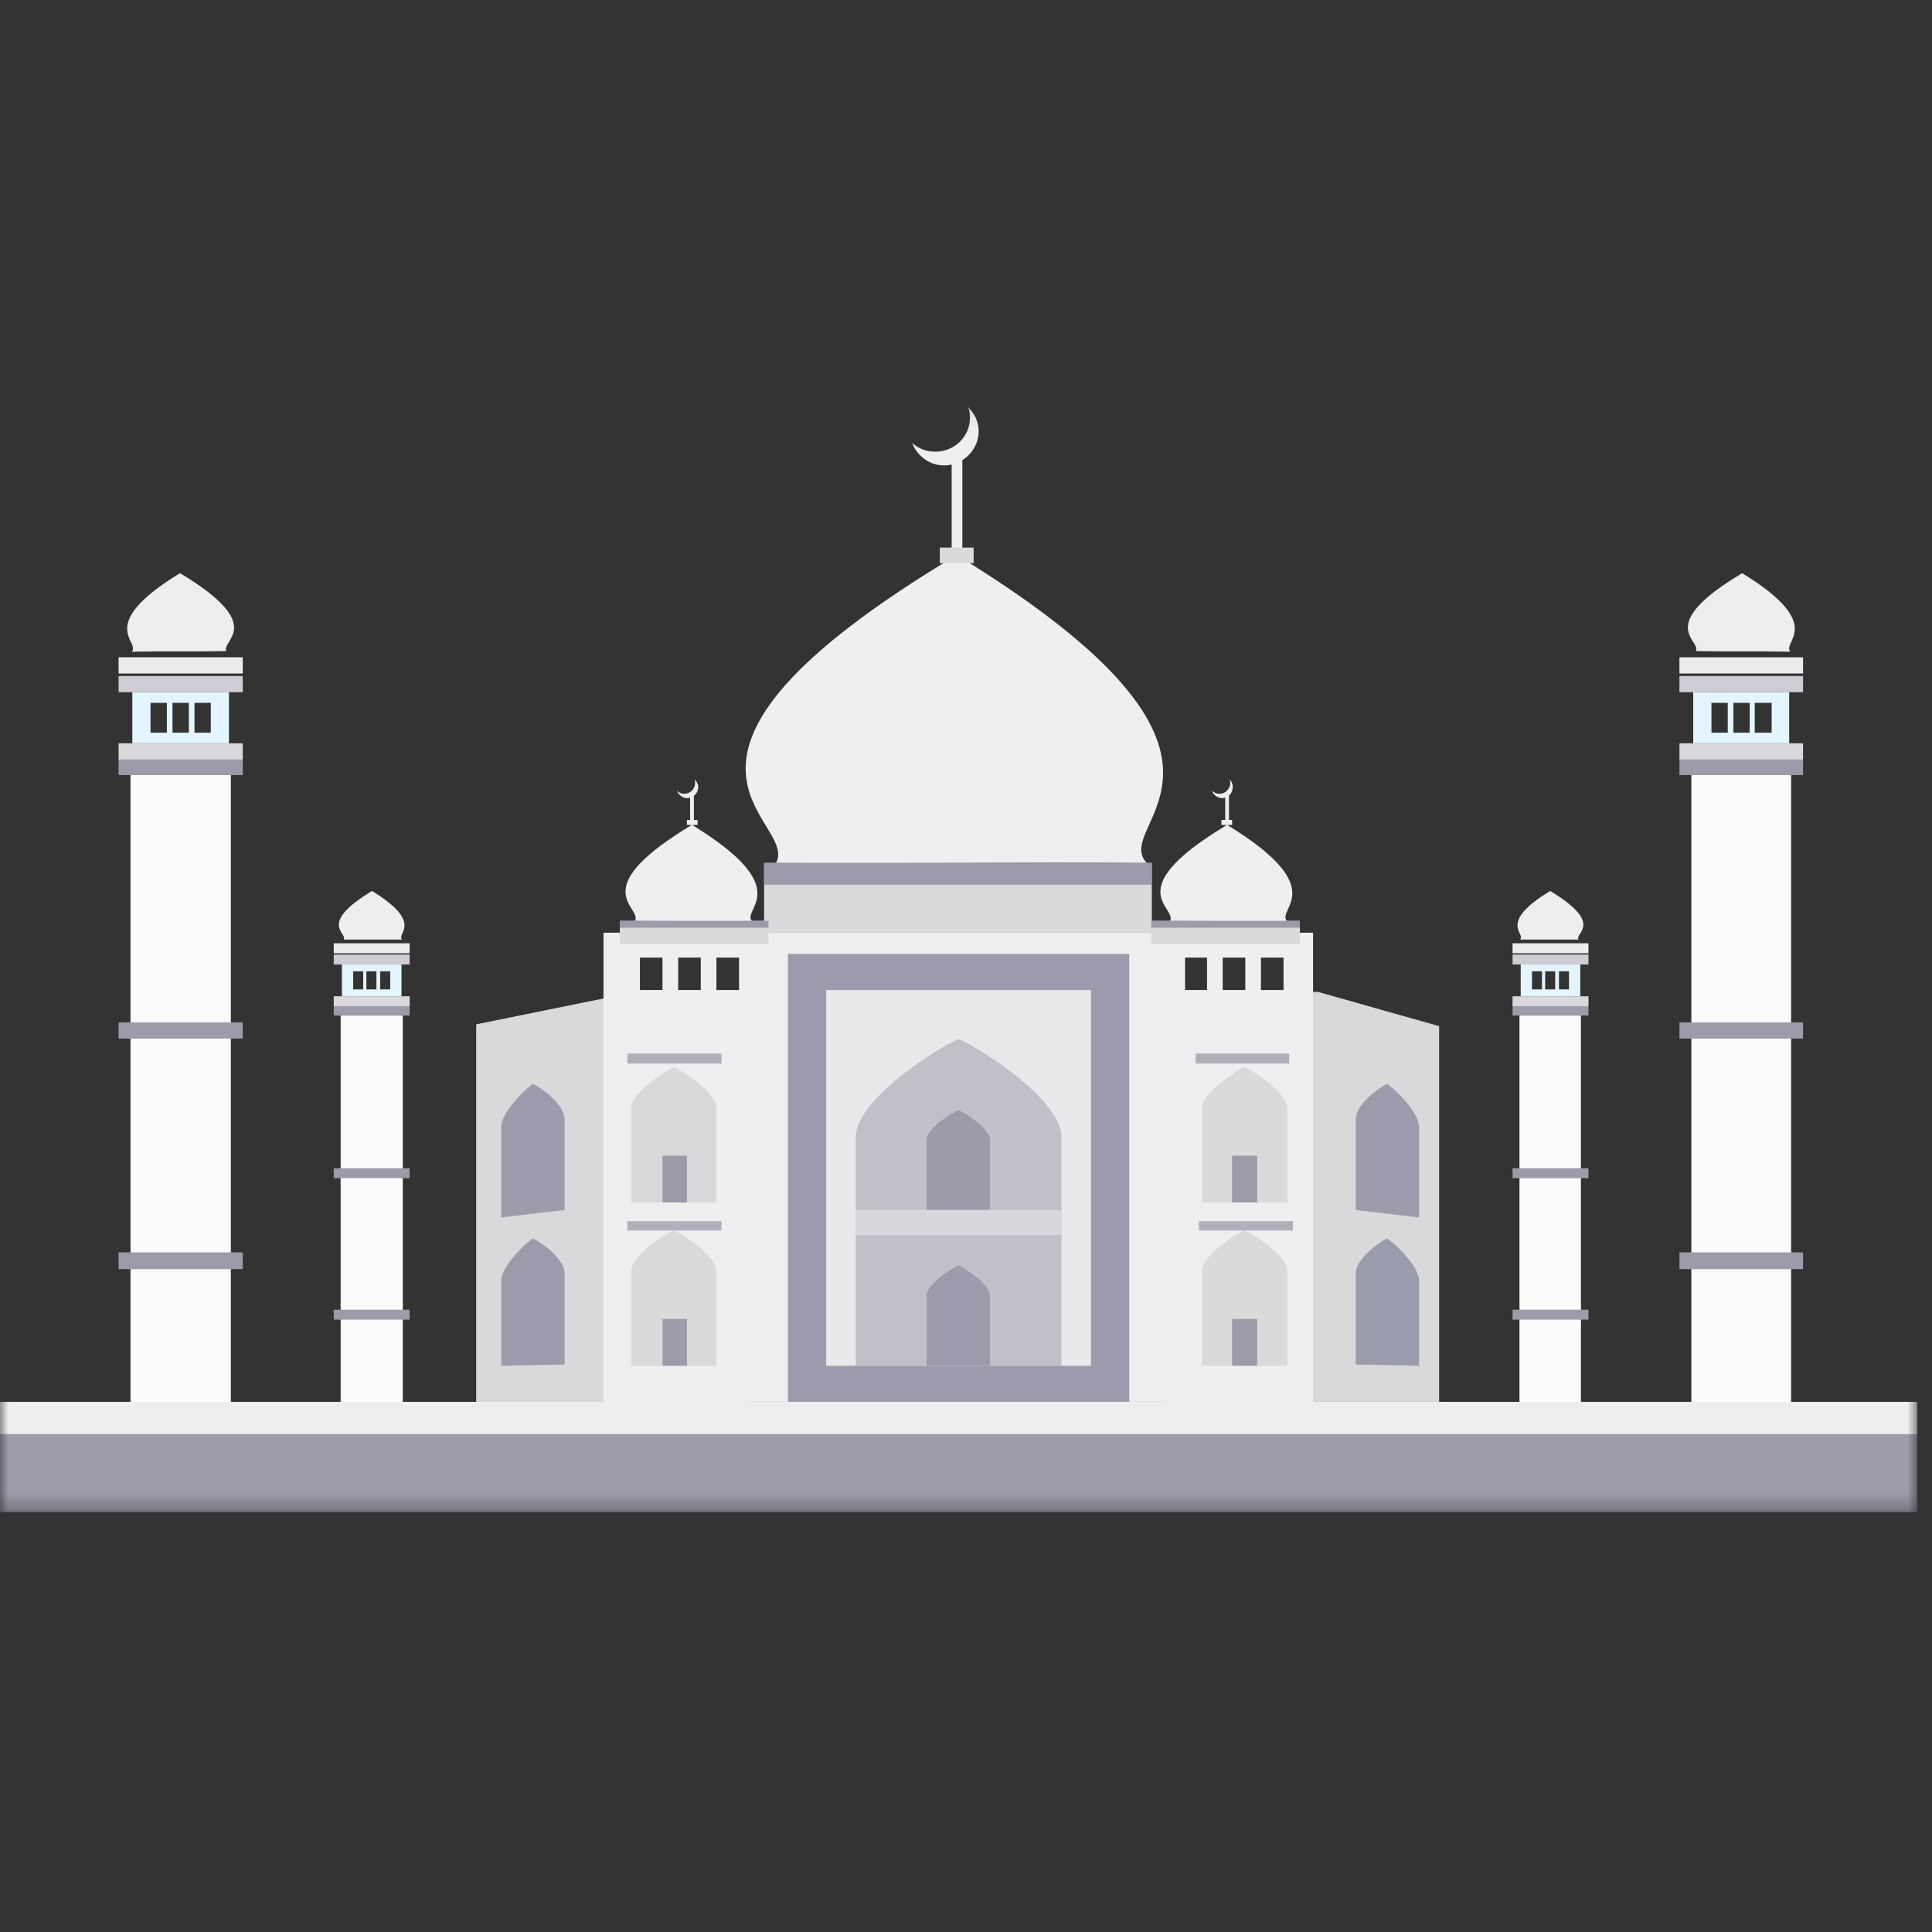 <svg width="120" height="120" viewBox="0 0 120 120" xmlns="http://www.w3.org/2000/svg" xmlns:xlink="http://www.w3.org/1999/xlink"><rect x="0" y="0" width="120" height="120" fill="#333333" stroke="none"/><defs><path id="a" d="M0 69.732h119.08V1.076H0z"/></defs><g fill="none" fill-rule="evenodd"><path fill="#D9D9DB" d="M29.577 63.623l8.025-1.629h9.002v25.077H29.577zm42.859-2.013h9.433l7.518 2.125V87.07h-16.95z"/><g transform="translate(0 24.192)"><path d="M48.202 29.407c1.48-2.712-10.25-6.272 11.222-19.12 20.808 12.731 9.43 16.678 11.806 19.12-7.677-.08-15.392.075-23.028 0" fill="#EEEFF1"/><mask id="b" fill="#fff"><use xlink:href="#a"/></mask><path fill="#EEEFF1" mask="url(#b)" d="M59.11 10.287h.664v-5.92h-.664z"/><path d="M60.124 1.076c.39.387.663.93.663 1.509 0 1.161-.974 2.13-2.144 2.13-.896 0-1.675-.58-1.986-1.394.39.35.895.542 1.44.542 1.17 0 2.146-.93 2.146-2.088a2 2 0 0 0-.119-.699m-20.69 31.928c.506-.85-3.233-1.895 3.546-5.96 6.587 4.026 3 5.223 3.741 5.998-2.416-.038-4.873 0-7.287-.038m3.234-5.961h.66v-.306h-.66z" fill="#EEEFF1" mask="url(#b)"/><path fill="#EEEFF1" mask="url(#b)" d="M42.863 27.043h.235v-1.895h-.235z"/><path d="M43.135 24.218c.118.117.233.273.233.465 0 .387-.31.696-.7.696-.271 0-.506-.192-.624-.462a.654.654 0 0 0 .469.195.68.68 0 0 0 .66-.66c0-.077 0-.155-.038-.234m29.537 8.786c.466-.85-3.236-1.895 3.545-5.96 6.587 4.026 2.963 5.223 3.742 5.998-2.417-.038-4.872 0-7.287-.038m3.194-5.961h.663v-.306h-.663z" fill="#EEEFF1" mask="url(#b)"/><path fill="#EEEFF1" mask="url(#b)" d="M76.1 27.043h.234v-1.895H76.1z"/><path d="M76.373 24.218a.64.64 0 0 1 .194.465c0 .387-.272.696-.66.696a.666.666 0 0 1-.625-.462.652.652 0 0 0 .468.195c.35 0 .662-.312.662-.66 0-.077 0-.155-.039-.234" fill="#EEEFF1" mask="url(#b)"/><path fill="#DADADC" mask="url(#b)" d="M47.46 33.74h24.08v-4.333H47.46z"/><path d="M42.123 37.3h1.404v-2.012h-1.404V37.3zm2.375 0h1.405v-2.012h-1.405V37.3zm29.108 0h1.365v-2.012h-1.365V37.3zm2.34 0h1.403v-2.012h-1.403V37.3zm2.374 0h1.403v-2.012H78.32V37.3zm-38.574 0h1.401v-2.012h-1.401V37.3zm-2.261 25.578h44.072V33.74H37.485v29.138z" fill="#EEEFF1" mask="url(#b)"/><path fill="#EDEFEE" mask="url(#b)" d="M0 64.894h119.08v-2.015H0z"/><path fill="#9C9BA9" mask="url(#b)" d="M0 69.732h119.08v-4.838H0z"/><path fill="#E9E9EB" mask="url(#b)" d="M51.318 60.637H67.76V37.299H51.318z"/><path d="M51.318 60.637H67.76V37.299H51.318v23.338zm-2.377 2.241h21.198V35.056H48.94v27.822z" fill="#9C9BAB" mask="url(#b)"/><path fill="#DADADC" mask="url(#b)" d="M38.497 34.436h9.234v-1.432h-9.234zm33.005 0h9.235v-1.432h-9.235z"/><path d="M65.931 46.471v14.166H53.147V46.471c0-2.63 6.08-6.115 6.394-6.115.311 0 6.39 3.484 6.39 6.115" fill="#C0C0C8" mask="url(#b)"/><path d="M61.49 46.626v4.336h-3.938v-4.336c0-.814 1.872-1.859 1.99-1.859.076 0 1.947 1.045 1.947 1.86" fill="#9B9AA8" mask="url(#b)"/><path d="M61.49 56.298v4.339h-3.938v-4.339c0-.807 1.872-1.892 1.99-1.892.076 0 1.947 1.085 1.947 1.892" fill="#9C9BAB" mask="url(#b)"/><path fill="#D7D8DC" mask="url(#b)" d="M53.147 52.51h12.784v-1.548H53.147z"/><path d="M35.069 45.35v5.612l-3.937.464v-5.614c0-1.044 1.87-2.67 1.949-2.67.116-.038 1.988 1.123 1.988 2.207m0 9.561v5.649l-3.937.078v-5.264c0-1.045 1.87-2.632 1.949-2.632.116-.038 1.988 1.123 1.988 2.17m49.137-9.561v5.612l3.936.464v-5.614c0-1.044-1.87-2.67-1.988-2.67-.076-.038-1.948 1.123-1.948 2.207" fill="#9C9BAB" mask="url(#b)"/><path d="M84.206 54.91v5.649l3.936.078v-5.264c0-1.045-1.87-2.632-1.988-2.632-.076-.038-1.948 1.123-1.948 2.17" fill="#9A9CAB" mask="url(#b)"/><path d="M79.959 44.654v5.842h-5.3v-5.842c0-1.084 2.494-2.555 2.65-2.555.118 0 2.65 1.47 2.65 2.555" fill="#D9DADC" mask="url(#b)"/><path d="M79.959 54.792v5.844h-5.3v-5.844c0-1.121 2.494-2.553 2.65-2.553.118 0 2.65 1.432 2.65 2.553" fill="#D9DBDA" mask="url(#b)"/><path d="M44.498 44.654v5.842h-5.296v-5.842c0-1.084 2.53-2.555 2.646-2.555.159 0 2.65 1.47 2.65 2.555" fill="#D8D9DB" mask="url(#b)"/><path d="M44.498 54.792v5.844h-5.296v-5.844c0-1.121 2.53-2.553 2.646-2.553.159 0 2.65 1.432 2.65 2.553" fill="#D9DBDA" mask="url(#b)"/><path fill="#9B9AA8" mask="url(#b)" d="M41.147 50.496h1.52v-2.902h-1.52z"/><path fill="#9C9BA9" mask="url(#b)" d="M41.147 60.637h1.52v-2.905h-1.52zM76.53 50.496h1.557v-2.902h-1.558zm0 10.141h1.557v-2.905h-1.558z"/><path fill="#B0B0BA" mask="url(#b)" d="M38.966 52.24h5.845v-.582h-5.845zm0-10.372h5.845v-.62h-5.845zm35.303 0h5.807v-.62h-5.807zm.195 10.372h5.845v-.582h-5.845z"/><path fill="#9C9BAB" mask="url(#b)" d="M47.46 30.76h24.08v-1.353H47.46zm-8.963 2.67h9.234v-.426h-9.234zm33.005 0h9.235v-.426h-9.235z"/><path fill="#DADADC" mask="url(#b)" d="M58.372 10.79h2.102v-.97h-2.102z"/><path fill="#FBFBFB" mask="url(#b)" d="M105.054 62.88h6.195V23.948h-6.195z"/><path fill="#9C9BA9" mask="url(#b)" d="M104.313 23.949h7.678v-1.007h-7.678zm0 16.369h7.678V39.31h-7.678zm0 14.319h7.678v-1.042h-7.678z"/><path fill="#D8D9DD" mask="url(#b)" d="M104.313 22.982h7.678v-1.006h-7.678z"/><path fill="#EBEDEC" mask="url(#b)" d="M104.313 17.641h7.678v-1.007h-7.678z"/><path fill="#CFCCD5" mask="url(#b)" d="M104.313 18.8h7.678v-1.004h-7.678z"/><path d="M107.666 21.316h1.01v-1.853h-1.01v1.853zm1.325 0h1.049v-1.853h-1.05v1.853zm-2.69 0h1.012v-1.853h-1.012v1.853zm-1.131.66h5.959V18.8h-5.96v3.176z" fill="#E3F5FF" mask="url(#b)"/><path d="M105.326 16.248c.39-.66-2.651-1.548 2.885-4.838 5.298 3.252 2.413 4.256 2.998 4.876-1.948-.038-3.937 0-5.883-.038" fill="#EDEEF0" mask="url(#b)"/><path fill="#FBFBFB" mask="url(#b)" d="M94.377 62.88h3.819V38.884h-3.819z"/><path fill="#9C9BA9" mask="url(#b)" d="M93.947 38.885h4.716v-.617h-4.716zm0 10.102h4.716v-.62h-4.716zm0 8.785h4.716v-.617h-4.716z"/><path fill="#D8D9DD" mask="url(#b)" d="M93.947 38.306h4.716v-.618h-4.716z"/><path fill="#EBEDEC" mask="url(#b)" d="M93.947 35.017h4.716v-.62h-4.716z"/><path fill="#CFCCD5" mask="url(#b)" d="M93.947 35.716h4.716v-.62h-4.716z"/><path d="M95.974 37.261h.623v-1.123h-.623v1.123zm-.82 0h.624v-1.123h-.623v1.123zm1.677 0h.624v-1.123h-.624v1.123zm-2.377.427h3.7v-1.972h-3.7v1.972z" fill="#E3F5FF" mask="url(#b)"/><path d="M98.04 34.165c-.236-.424 1.635-.968-1.755-3.017-3.311 2.01-1.48 2.63-1.87 3.017h3.624z" fill="#EDEEF0" mask="url(#b)"/><path fill="#FBFBFB" mask="url(#b)" d="M8.105 62.88h6.234V23.948H8.105z"/><path fill="#9C9BA9" mask="url(#b)" d="M7.366 23.949h7.713v-1.007H7.366zm0 16.369h7.713V39.31H7.366zm0 14.319h7.713v-1.042H7.366z"/><path fill="#D8D9DD" mask="url(#b)" d="M7.366 22.982h7.713v-1.006H7.366z"/><path fill="#EBEDEC" mask="url(#b)" d="M7.366 17.641h7.713v-1.007H7.366z"/><path fill="#CFCCD5" mask="url(#b)" d="M7.366 18.8h7.713v-1.004H7.366z"/><path d="M10.714 21.316h1.015v-1.853h-1.015v1.853zm-1.363 0h1.014v-1.853H9.35v1.853zm2.73 0h1.012v-1.853H12.08v1.853zm-3.861.66h6.001V18.8H8.22v3.176z" fill="#E3F5FF" mask="url(#b)"/><path d="M14.066 16.248c-.39-.66 2.61-1.548-2.885-4.838-5.335 3.252-2.412 4.256-3 4.876 1.949-.038 3.898 0 5.885-.038" fill="#EDEEF0" mask="url(#b)"/><path fill="#FBFBFB" mask="url(#b)" d="M21.157 62.88h3.86V38.884h-3.86z"/><path fill="#9C9BA9" mask="url(#b)" d="M20.73 38.885h4.714v-.617H20.73zm0 10.102h4.714v-.62H20.73zm0 8.785h4.714v-.617H20.73z"/><path fill="#D8D9DD" mask="url(#b)" d="M20.73 38.306h4.714v-.618H20.73z"/><path fill="#EBEDEC" mask="url(#b)" d="M20.73 35.017h4.714v-.62H20.73z"/><path fill="#CFCCD5" mask="url(#b)" d="M20.73 35.716h4.714v-.62H20.73z"/><path d="M22.757 37.261h.623v-1.123h-.623v1.123zm.856 0h.624v-1.123h-.624v1.123zm-1.675 0h.622v-1.123h-.622v1.123zm-.703.427h3.702v-1.972h-3.702v1.972z" fill="#E3F5FF" mask="url(#b)"/><path d="M21.353 34.165c.233-.424-1.636-.968 1.754-3.017 3.274 2.01 1.48 2.63 1.87 3.017h-3.624z" fill="#EDEEF0" mask="url(#b)"/></g></g></svg>